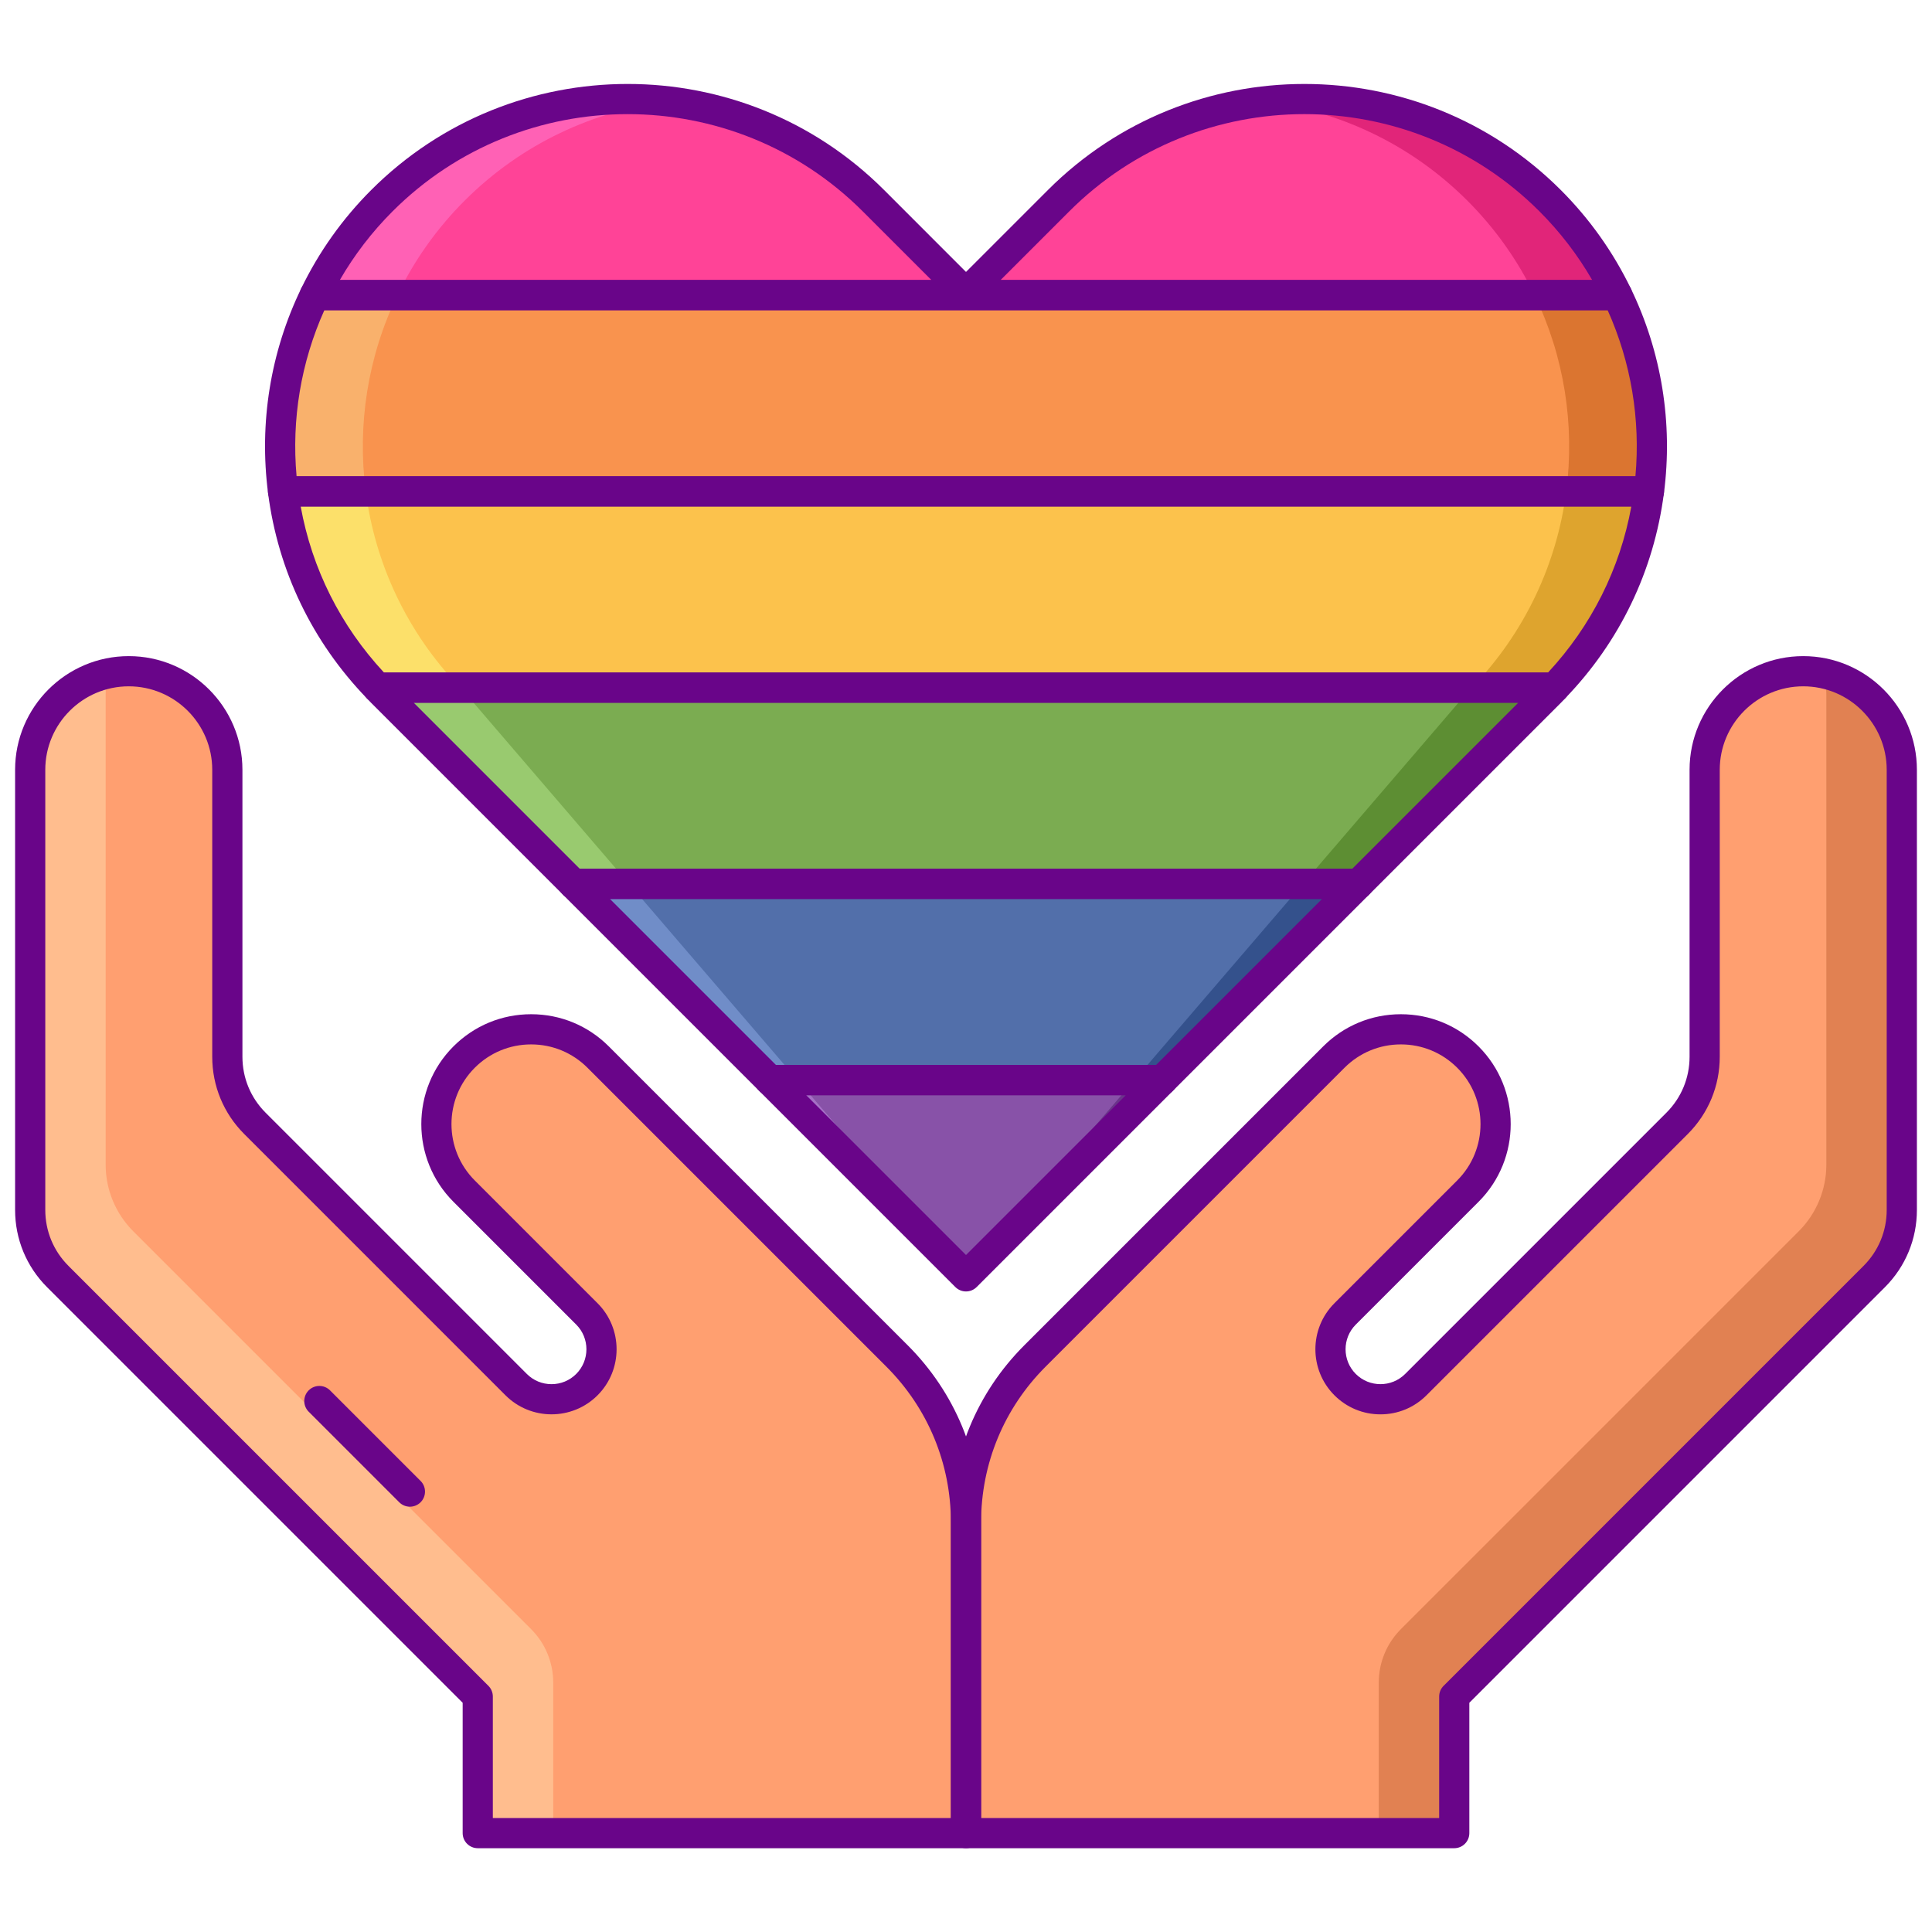 <?xml version="1.0" encoding="utf-8"?>
<svg id="Layer_1" enable-background="new 0 0 256 256" height="512" viewBox="0 0 256 256" width="512" xmlns="http://www.w3.org/2000/svg"><path d="m50.6 26.593c-3.751 3.751-6.709 7.993-8.895 12.514h172.59c-2.187-4.521-5.144-8.763-8.895-12.514-17.986-17.986-47.146-17.986-65.132 0l-12.268 12.267-12.268-12.268c-17.985-17.985-47.146-17.985-65.132.001z" fill="#ff4397"/><path d="m205.4 26.593c-10.104-10.104-23.733-14.53-36.927-13.283-.378.049-.752.097-1.116.14 9.9 1.178 19.493 5.553 27.09 13.15 3.749 3.749 6.705 7.988 8.891 12.506h10.958c-2.187-4.52-5.145-8.762-8.896-12.513z" fill="#e12579"/><path d="m50.6 26.593c10.104-10.104 23.733-14.53 36.927-13.283.378.049.752.097 1.116.14-9.9 1.178-19.493 5.553-27.09 13.15-3.749 3.749-6.705 7.988-8.891 12.506h-10.957c2.186-4.52 5.144-8.762 8.895-12.513z" fill="#ff61b5"/><path d="m37.506 65.11h180.988c1.14-8.799-.259-17.858-4.199-26.003h-172.59c-3.939 8.145-5.339 17.204-4.199 26.003z" fill="#f9934e"/><path d="m214.295 39.107h-10.958c3.941 8.145 5.342 17.204 4.202 26.003h10.955c1.14-8.798-.26-17.858-4.199-26.003z" fill="#db7530"/><path d="m41.705 39.107h10.958c-3.941 8.145-5.342 17.204-4.202 26.003h-10.955c-1.14-8.798.26-17.858 4.199-26.003z" fill="#f9b16c"/><path d="m50.02 91.114h155.96c7.114-7.375 11.286-16.532 12.514-26.004h-180.988c1.228 9.472 5.4 18.629 12.514 26.004z" fill="#fcc24c"/><path d="m205.98 91.114c7.114-7.375 11.286-16.532 12.514-26.004h-10.955c-1.227 9.472-5.398 18.629-12.512 26.004z" fill="#dea42e"/><path d="m50.02 91.114c-7.114-7.375-11.286-16.532-12.514-26.004h10.955c1.227 9.472 5.398 18.629 12.512 26.004z" fill="#fce06a"/><path d="m50.02 91.114c.195.202.381.411.581.61l25.393 25.393h104.014l25.392-25.393c.2-.2.385-.408.581-.61z" fill="#7bac51"/><path d="m180.007 117.117 25.393-25.393c.2-.2.385-.408.581-.61h-10.954c-.195.202-.381.411-.58.61l-21.802 25.393z" fill="#5d8e33"/><path d="m75.993 117.117-25.393-25.393c-.2-.2-.385-.408-.581-.61h10.954c.195.202.381.411.58.61l21.802 25.393z" fill="#99ca6f"/><path d="m101.997 143.121h52.006l26.004-26.004h-104.014z" fill="#526faa"/><path d="m154.003 143.121 26.004-26.004h-7.363l-22.326 26.004z" fill="#34518c"/><path d="m101.997 143.121-26.004-26.004h7.363l22.326 26.004z" fill="#708dc8"/><path d="m101.996 143.12 26.004 26.004 26.003-26.004z" fill="#8852a8"/><path d="m150.318 143.12-22.318 25.994.021-.011 25.982-25.983z" fill="#6a348a"/><path d="m105.682 143.12 22.318 25.994-.021-.011-25.983-25.983z" fill="#a670c6"/><g fill="#690589"><path d="m214.295 41.106h-172.59c-.689 0-1.328-.354-1.694-.938-.366-.583-.406-1.313-.106-1.933 2.348-4.854 5.471-9.247 9.282-13.058 18.736-18.735 49.224-18.736 67.96 0l10.853 10.855 10.854-10.854c18.736-18.736 49.224-18.737 67.96 0 3.811 3.811 6.934 8.204 9.282 13.057.3.62.26 1.35-.106 1.933-.367.584-1.007.938-1.695.938zm-81.713-4h78.392c-1.92-3.323-4.262-6.374-6.988-9.1-17.177-17.177-45.125-17.178-62.304 0zm-87.556 0h78.392l-9.1-9.1c-17.178-17.176-45.126-17.176-62.304 0-2.726 2.726-5.068 5.778-6.988 9.1zm5.575-10.514h.01z"/><path d="m218.494 67.11h-180.988c-1.005 0-1.855-.746-1.983-1.743-1.208-9.324.308-18.706 4.382-27.131.334-.691 1.034-1.129 1.801-1.129h172.59c.767 0 1.467.438 1.801 1.129 4.074 8.425 5.59 17.807 4.382 27.131-.13.997-.98 1.743-1.985 1.743zm-179.196-4h177.404c.68-7.558-.582-15.106-3.681-22.004h-170.043c-3.098 6.898-4.36 14.446-3.68 22.004z"/><path d="m205.98 93.114h-155.961c-.543 0-1.062-.221-1.439-.611-7.211-7.475-11.726-16.858-13.058-27.136-.074-.57.102-1.145.481-1.577s.927-.68 1.502-.68h180.988c.575 0 1.123.247 1.502.68.38.432.556 1.007.481 1.578-1.333 10.278-5.849 19.662-13.058 27.135-.375.39-.895.611-1.438.611zm-155.1-4h154.24c5.752-6.189 9.537-13.742 11.039-22.004h-176.318c1.501 8.261 5.286 15.814 11.039 22.004z"/><path d="m180.007 119.117h-104.014c-.53 0-1.039-.211-1.414-.586l-25.393-25.393c-.134-.133-.264-.271-.393-.41l-.213-.225c-.558-.577-.716-1.432-.402-2.171.313-.739 1.038-1.219 1.841-1.219h155.961c.803 0 1.527.48 1.841 1.219.313.739.155 1.594-.402 2.171l-.213.225c-.129.138-.259.276-.395.412l-25.391 25.391c-.374.375-.883.586-1.413.586zm-103.186-4h102.357l22.003-22.003h-146.363z"/><path d="m154.003 145.121h-52.007c-.53 0-1.039-.211-1.414-.586l-26.003-26.003c-.572-.572-.743-1.432-.434-2.179.31-.748 1.039-1.235 1.848-1.235h104.014c.809 0 1.538.487 1.848 1.235.31.747.139 1.607-.434 2.179l-26.004 26.003c-.375.375-.884.586-1.414.586zm-51.179-4h50.351l22.004-22.003h-94.358z"/><path d="m128 171.124c-.512 0-1.023-.195-1.414-.586l-26.004-26.003c-.572-.572-.743-1.432-.434-2.179.31-.748 1.039-1.235 1.848-1.235h52.008c.809 0 1.538.487 1.848 1.235.31.747.139 1.607-.434 2.179l-26.004 26.003c-.391.391-.902.586-1.414.586zm-21.176-26.003 21.176 21.174 21.176-21.175h-42.352z"/></g><path d="m128 242.897v-41.161c0-8.276-3.287-16.212-9.139-22.064l-39.603-39.603c-4.905-4.905-12.857-4.905-17.761 0-4.904 4.905-4.904 12.857 0 17.761l16.269 16.269c2.588 2.587 2.588 6.783 0 9.37-2.588 2.588-6.783 2.588-9.37 0l-34.617-34.617c-2.341-2.341-3.656-5.515-3.656-8.826v-38.023c0-7.214-5.848-13.061-13.061-13.061-7.214-.001-13.062 5.847-13.062 13.061v58.321c0 3.31 1.315 6.485 3.656 8.826l55.649 55.649v18.098z" fill="#ff9f70"/><path d="m128 242.897v-41.161c0-8.276 3.288-16.212 9.139-22.064l39.603-39.603c4.905-4.905 12.856-4.905 17.761 0 4.904 4.905 4.904 12.857 0 17.761l-16.269 16.269c-2.587 2.587-2.587 6.783 0 9.37 2.587 2.588 6.783 2.588 9.37 0l34.618-34.617c2.341-2.341 3.656-5.515 3.656-8.826v-38.023c0-7.214 5.848-13.061 13.061-13.061 7.214 0 13.061 5.848 13.061 13.061v58.321c0 3.31-1.315 6.485-3.656 8.826l-55.649 55.649v18.098z" fill="#ff9f70"/><path d="m241.701 89.24c.192.891.299 1.814.299 2.763v62.321c0 3.31-1.315 6.485-3.656 8.826l-52.72 52.72c-1.875 1.875-2.929 4.419-2.929 7.071v19.956h10v-18.098l55.649-55.649c2.341-2.341 3.656-5.515 3.656-8.826v-58.321c0-6.265-4.413-11.494-10.299-12.763z" fill="#e18152"/><path d="m14.299 89.24c-.192.891-.299 1.814-.299 2.763v62.321c0 3.31 1.315 6.485 3.656 8.826l52.72 52.72c1.875 1.875 2.929 4.419 2.929 7.071v19.956h-10v-18.098l-55.649-55.649c-2.341-2.341-3.656-5.515-3.656-8.826v-58.321c0-6.265 4.413-11.494 10.299-12.763z" fill="#ffbd8e"/><path d="m192.695 244.897h-64.695c-1.104 0-2-.896-2-2v-41.161c0-8.87 3.454-17.207 9.726-23.479l39.602-39.602c2.749-2.75 6.405-4.265 10.294-4.265 3.89 0 7.546 1.515 10.295 4.265 5.677 5.676 5.677 14.913 0 20.589l-16.27 16.27c-1.803 1.804-1.803 4.738 0 6.542 1.805 1.803 4.738 1.803 6.543-.001l34.617-34.617c1.979-1.979 3.069-4.611 3.069-7.412v-38.023c0-8.305 6.757-15.062 15.062-15.062s15.061 6.756 15.061 15.062v58.321c0 3.867-1.506 7.504-4.241 10.24l-55.064 55.063v17.27c.001 1.104-.894 2-1.999 2zm-62.695-4h60.695v-16.098c0-.53.211-1.039.586-1.414l55.649-55.649c1.98-1.98 3.069-4.612 3.069-7.412v-58.321c0-6.099-4.962-11.062-11.061-11.062-6.1 0-11.062 4.962-11.062 11.062v38.023c0 3.869-1.506 7.506-4.241 10.24l-34.617 34.617c-1.629 1.629-3.796 2.526-6.1 2.526s-4.47-.897-6.099-2.526c-3.363-3.363-3.364-8.835-.001-12.198l16.27-16.27c4.117-4.117 4.117-10.815 0-14.933-1.994-1.994-4.645-3.093-7.467-3.093-2.82 0-5.472 1.099-7.466 3.093l-39.603 39.603c-5.516 5.516-8.554 12.85-8.554 20.65v39.162z" fill="#690589"/><path d="m128 244.897h-64.695c-1.104 0-2-.896-2-2v-17.27l-55.064-55.063c-2.735-2.736-4.241-6.373-4.241-10.24v-58.321c0-8.305 6.757-15.062 15.061-15.062s15.062 6.756 15.062 15.062v38.023c0 2.8 1.09 5.433 3.069 7.411l34.617 34.618c.874.873 2.036 1.354 3.271 1.354s2.396-.481 3.271-1.354c1.804-1.804 1.804-4.738.001-6.542l-16.269-16.27c-5.677-5.676-5.677-14.913 0-20.589 2.749-2.75 6.405-4.265 10.295-4.265 3.889 0 7.545 1.515 10.294 4.265l39.603 39.602c6.271 6.271 9.726 14.609 9.726 23.479v41.161c-.001 1.105-.896 2.001-2.001 2.001zm-62.695-4h60.695v-39.161c0-7.801-3.038-15.135-8.554-20.65l-39.603-39.603c-1.994-1.994-4.646-3.093-7.466-3.093-2.821 0-5.473 1.099-7.467 3.093-4.117 4.117-4.117 10.815 0 14.933l16.27 16.27c3.362 3.363 3.362 8.835 0 12.198-3.363 3.363-8.836 3.363-12.199.001l-34.617-34.618c-2.735-2.734-4.241-6.371-4.241-10.24v-38.023c0-6.099-4.962-11.062-11.062-11.062s-11.061 4.962-11.061 11.061v58.321c0 2.799 1.09 5.431 3.069 7.412l55.649 55.649c.375.375.586.884.586 1.414v16.098z" fill="#690589"/><path d="m54.316 199.645c-.512 0-1.023-.195-1.414-.586l-12-12c-.781-.781-.781-2.047 0-2.828s2.047-.781 2.828 0l12 12c.781.781.781 2.047 0 2.828-.39.391-.902.586-1.414.586z" fill="#690589"/></svg>
